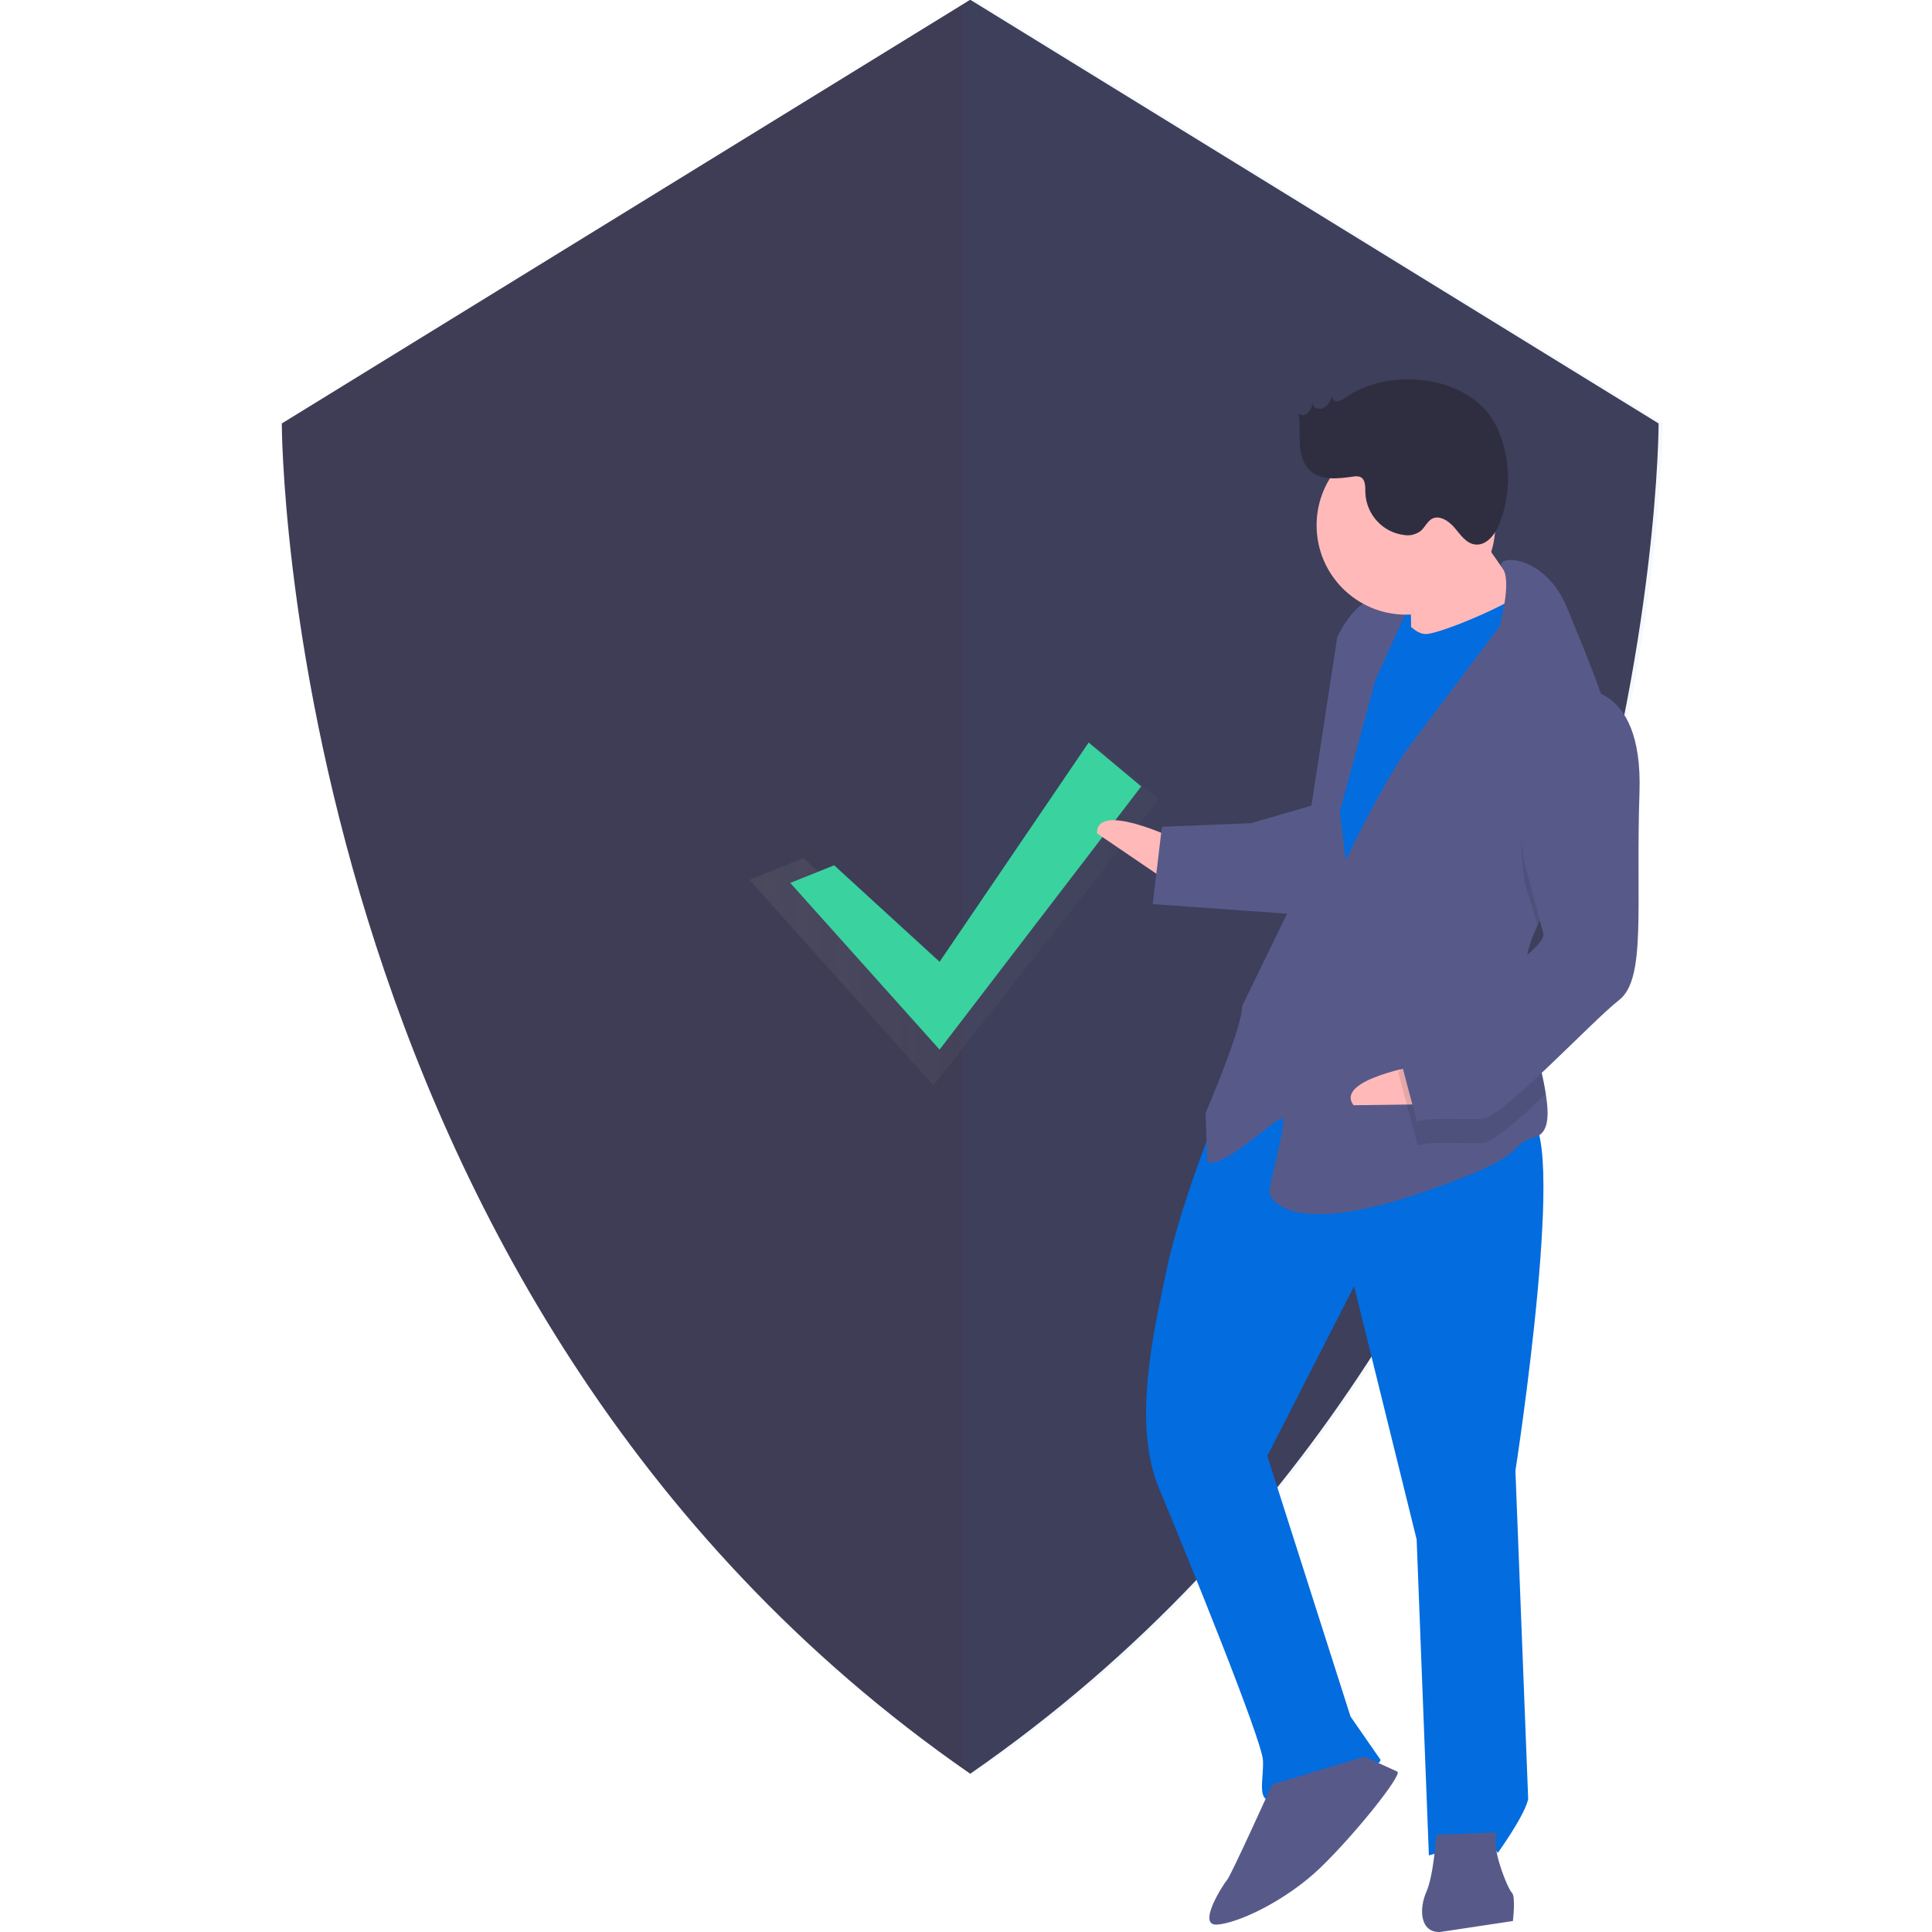 <svg xmlns='http://www.w3.org/2000/svg' width='756.9' height='756.9' viewBox='0 0 756.9 756.9'><style type='text/css'>.st0{fill:#3F3D56;} .st1{opacity:4.000000e-02;fill:#036CDF;enable-background:new ;} .st2{opacity:0.7;} .st3{fill:url(#SVGID_1_);} .st4{fill:#3AD29F;} .st5{fill:#036CDF;} .st6{fill:#FFB9B9;} .st7{fill:#575A89;} .st8{opacity:0.1;enable-background:new ;} .st9{fill:#2F2E41;}</style><title>Security on</title><path class='st0' d='M380.1-.1l-269.7 166s0 342.3 269.7 529c269.7-186.7 269.7-529 269.7-529l-269.7-166z'/><path class='st1' d='M381.7-.1l-4.6 2.8v688.9c1.5 1.1 3.1 2.2 4.6 3.2 269.7-186.7 269.7-529 269.7-529l-269.7-165.9z'/><g class='st2'><linearGradient id='SVGID_1_' gradientUnits='userSpaceOnUse' x1='293.6' y1='692.954' x2='454.1' y2='692.954' gradientTransform='translate(0 -334.404)'><stop offset='0' stop-color='#808080' stop-opacity='.25'/><stop offset='.535' stop-color='#808080' stop-opacity='.12'/><stop offset='1' stop-color='#808080' stop-opacity='.1'/></linearGradient><path class='st3' d='M314.8 336.2l50.9 46.6 63-90.9 25.4 21.2-88.4 112.1-72.1-80.5 21.2-8.5z'/></g><path class='st4' d='M326.8 339l41.3 37.8 58.4-85.9 20.6 17.2-79 103.1-58.5-65.3 17.2-6.9z'/><path class='st5' d='M538.1 229.3l22.2-.9 1.1 28.6-22.2.9-1.1-28.6z'/><path class='st6' d='M460.1 328.5s-30.8-14.7-30.3-2l31 21.1-.7-19.1z'/><path class='st5' d='M477 436s-14.5 35.5-19.9 61.2c-5.4 25.6-13.5 60.9-3 86s40.4 98.6 40.7 106.5-2.6 16 3.8 15.8 40.9-11.1 42.3-16l-11.8-17-32.6-102.1 34-66.5 24.5 99.2 4.8 123.8s23.6-7.3 27-1c0 0 10.6-14.7 11.9-21.1l-5-128.6s21.6-139.2 4.2-138.5-85.8-41.2-120.9-1.7z'/><path class='st7' d='M498.4 699.1s-16.1 35.6-17.6 37.3-12 18-4.1 17.6 26.7-9 40.5-22.2c13.8-13.3 32-36.2 30.3-37.7l-12.9-5.9-36.2 10.9zm64.3 19.7s-1 15.9-3.9 22.4-2.6 16 5.4 15.7l28.5-4.3s1.2-9.6-.4-11.1-8.7-18.7-5.7-23.6l-23.9.9z'/><path class='st6' d='M574.5 201.7s16.9 26.4 23.5 32.5l-12 19.5-33.2 4.5s.4-30.2-1.3-33.3l23-23.2z'/><path class='st5' d='M545.6 236.2s6.8 12.5 13.2 12.2 39.2-14.2 40.6-19.1l10.9 34.6-80.4 141.4-19.6-13.5 9.5-83 7.8-44.8 18-27.8z'/><path class='st7' d='M602.3 362.7c-3.2 6.7-5.2 13.7-4.9 20.9 0 .3 0 .6.1 1 .8 14.7 6.2 31.7 8.1 44 1.4 8.9 1 15.3-4.2 16.9-12.6 3.7 1.8 6.3-46.8 22.5s-57.2 2.2-57.3-1 6.9-27.3 5.2-28.8-23.1 20-29.5 17l-.7-19.1s14.6-34 14.3-41.9l22.1-45.4 15.2-99.2s5.9-12.9 13.7-14.8l14.4 2.6-13.2 29.1-13.9 51.5 2.3 19s16.2-34 26.8-47.1l33.3-44.2s5.3-17.8 1.3-23.2c-4-5.3 16.6-6.1 25.4 15.8 4.7 11.6 12.2 28.9 17 45.1 4.2 14.3 6.2 27.6 2 35.3-6.3 11.6-22.4 26.9-30.7 44z'/><path class='st8' d='M633.1 318.6c-6.4 11.7-22.5 27-30.7 44.1-2.1-7.7-4.8-15.7-4.8-15.7s-10-53.7 19.6-67.5c4.9-.5 9.8.9 13.8 3.9 4.2 14.2 6.2 27.6 2.1 35.2z'/><path class='st7' d='M515.3 315.2l-25.2 7.3-34.9 1.4-3.6 30.3 57.4 4.1c0 .1 14.3-40.2 6.3-43.1z'/><path class='st6' d='M556.3 417.3s-33.7 5.6-26 15.7l37.5-.5-11.5-15.2z'/><path class='st8' d='M597.5 384.6c.8 14.7 6.2 31.7 8.1 44-10.7 10.1-20.9 19.1-24.8 19.2-7.9.3-20.7-.8-25.4 1l-7.5-28.3s2.8-9.6 15.3-14.9c8.5-3.6 24.7-13.2 34.3-21z'/><path class='st7' d='M616.9 270s26.9-4.2 25.4 40.4 2.8 73-8 81.4-45.9 46.3-53.8 46.6-20.7-.8-25.4 1l-7.5-28.3s2.8-9.6 15.3-14.9 42-23.9 41.8-30.2l-7.5-28.3s-10-53.9 19.7-67.7z'/><circle class='st6' cx='550.8' cy='205.8' r='35'/><path class='st9' d='M527.2 155.7c-.8.7-1.9 1.2-2.9 1.5-1.1.2-2.2-.5-2.4-1.7-.8 1.7-1.7 3.4-3.3 4.3s-4.2.1-4.4-1.7c-.2 1.4-.9 2.7-1.8 3.7-1 1-2.8 1.2-3.7.1.7 3.9.3 7.9.5 11.9s1.3 8.2 4.3 10.8c4.4 3.8 10.9 2.9 16.7 2.1.9-.2 1.8-.1 2.6.1 2.2.9 2.1 3.9 2.1 6.3.4 8.5 6.8 15.5 15.2 16.5 2.3.4 4.6-.2 6.5-1.6 1.6-1.4 2.5-3.6 4.3-4.7 3-1.7 6.7.8 9 3.5s4.4 6 7.9 6.5c4.6.6 8-4 9.7-8.3 4.7-12.1 4.4-25.6-1-37.5-9.6-20.7-42.1-24-59.3-11.8z'/></svg>